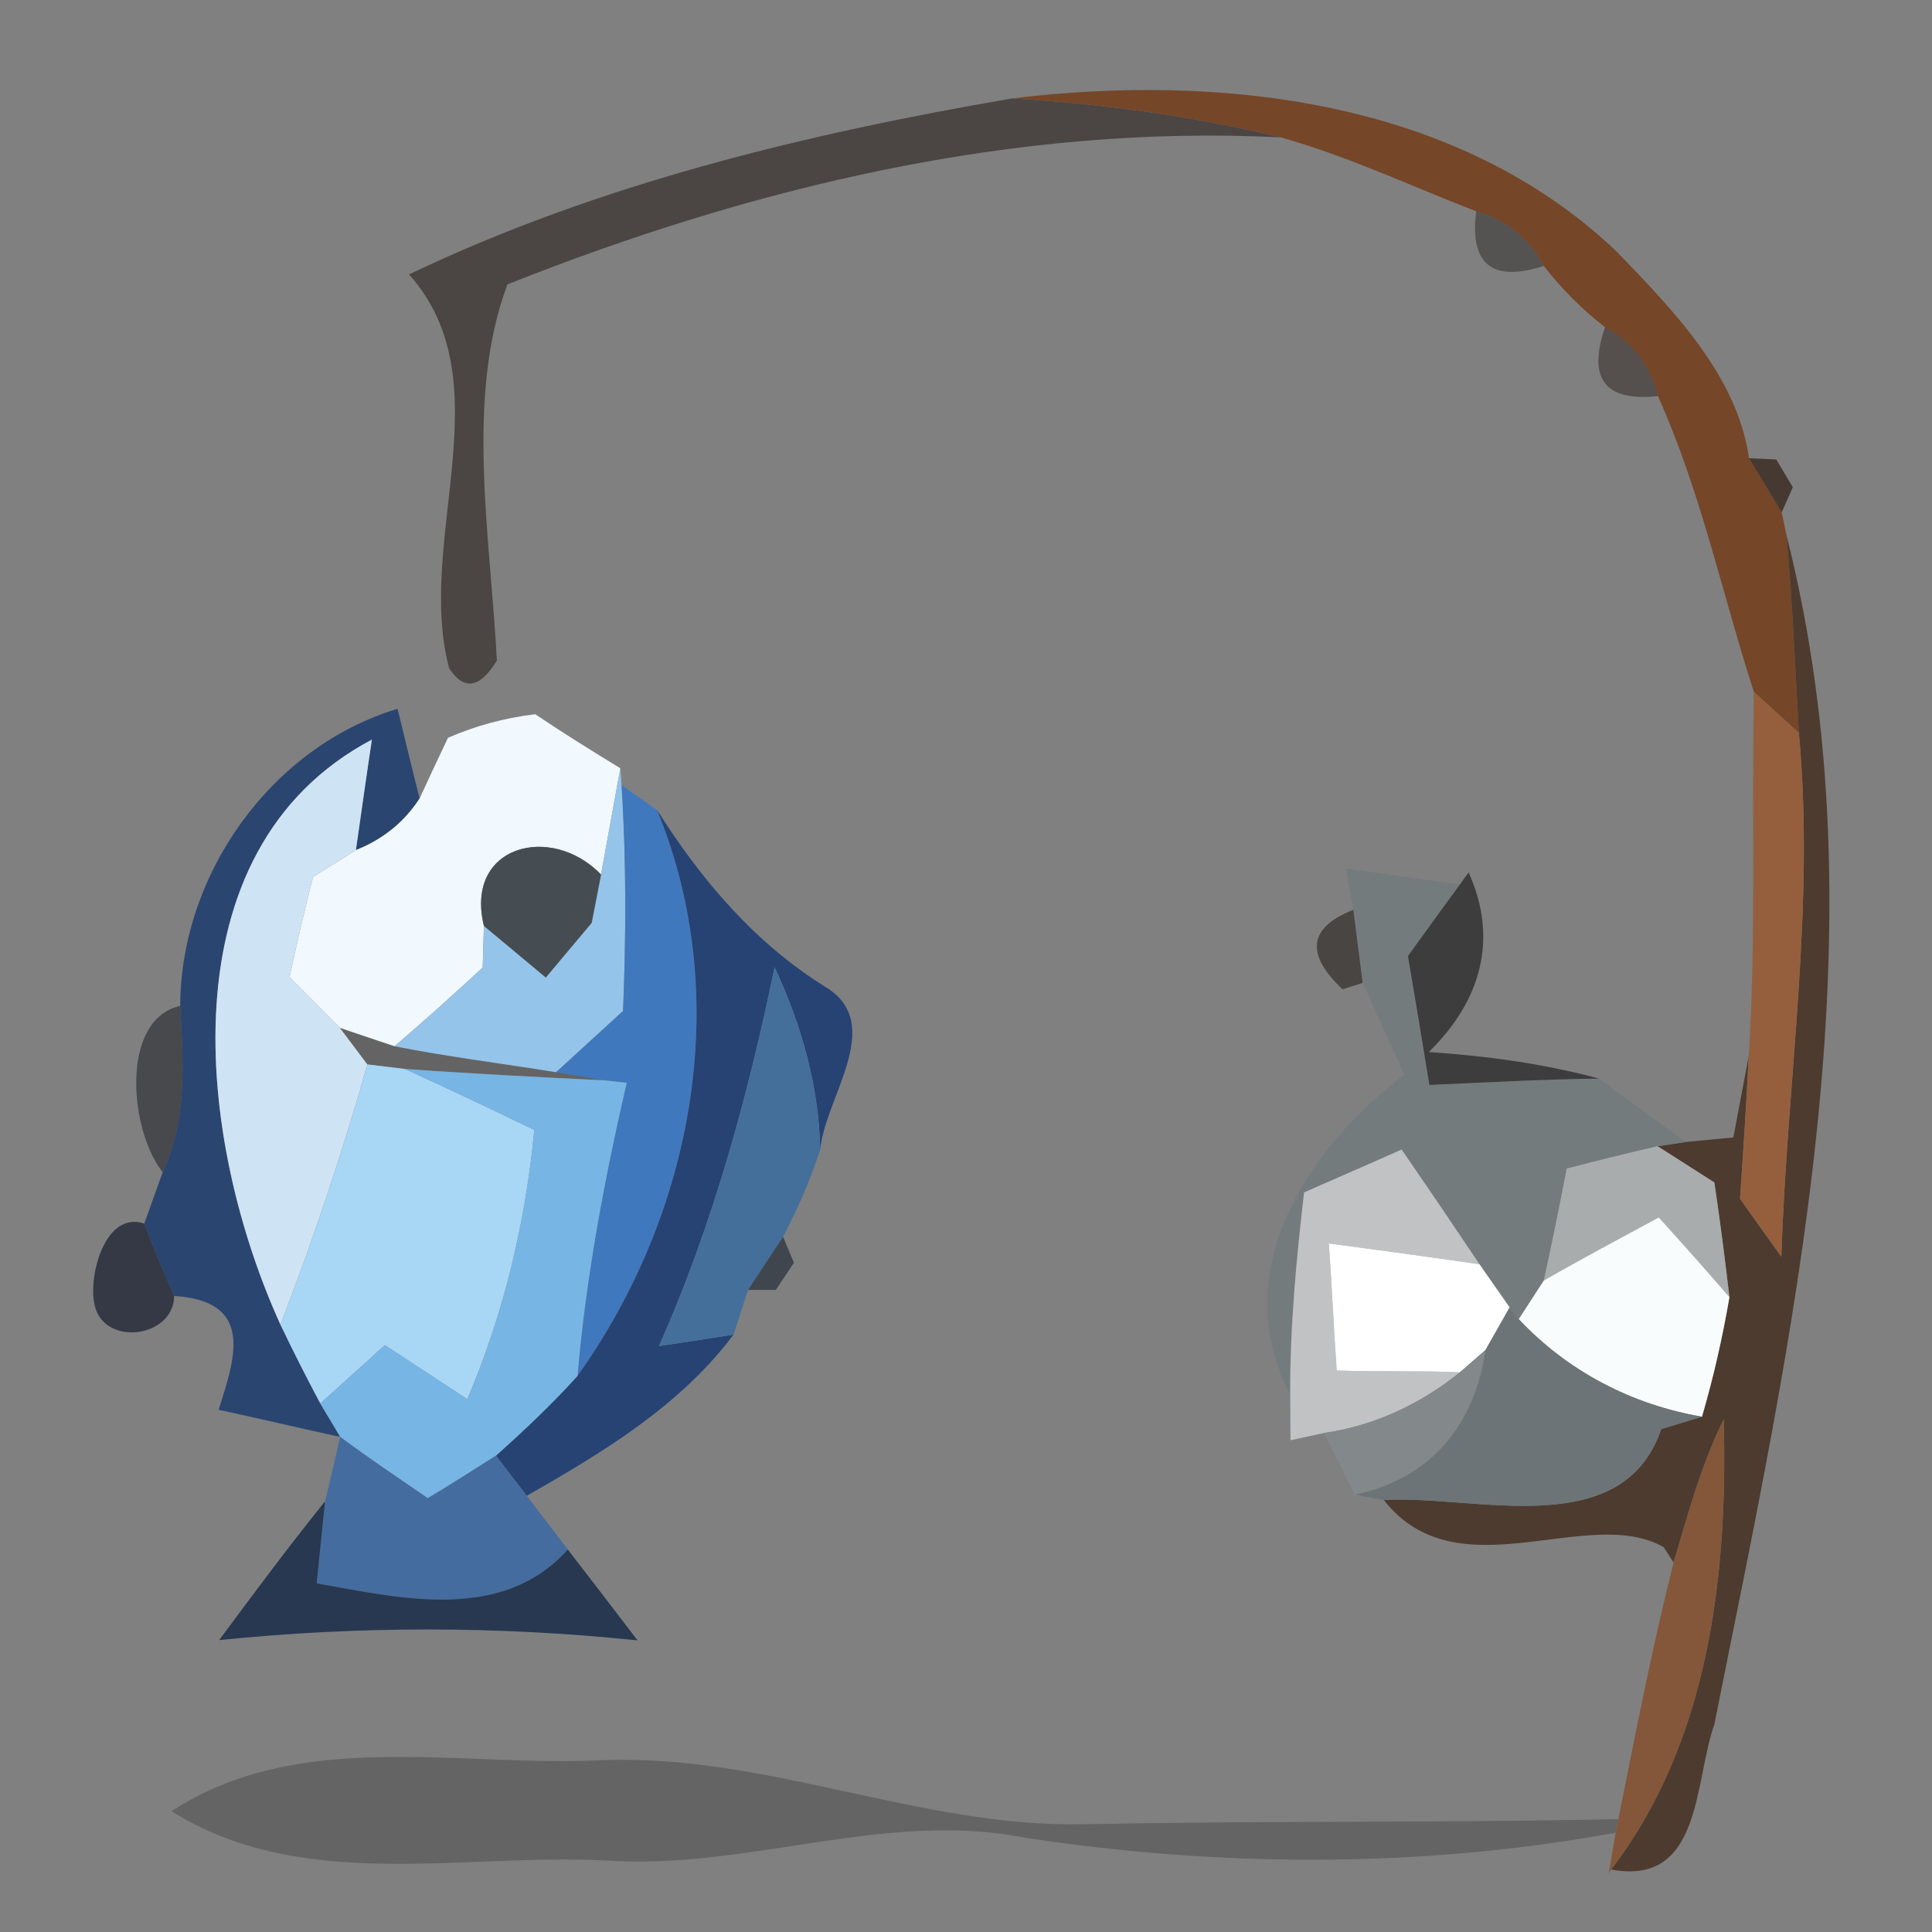 <?xml version="1.0" encoding="UTF-8" ?>
<!DOCTYPE svg PUBLIC "-//W3C//DTD SVG 1.1//EN" "http://www.w3.org/Graphics/SVG/1.1/DTD/svg11.dtd">
<svg width="64pt" height="64pt" viewBox="0 0 64 64" version="1.1" xmlns="http://www.w3.org/2000/svg">
<rect x="0" y="0" width="64" height="64" fill="#808080" stroke="none"/>
<g id="#1c110c85">
<path fill="#1c110c" opacity="0.52" d=" M 13.55 9.09 C 19.83 6.09 26.71 4.43 33.53 3.26 C 36.52 3.44 39.51 3.84 42.42 4.55 C 33.64 4.11 24.93 6.19 16.81 9.42 C 15.40 13.17 16.25 17.82 16.46 21.88 C 15.90 22.80 15.37 22.89 14.88 22.14 C 13.75 17.89 16.73 12.65 13.55 9.09 Z" />
</g>
<g id="#743f1de0">
<path fill="#743f1d" opacity="0.88" d=" M 33.53 3.26 C 40.47 2.42 48.29 3.31 53.56 8.34 C 55.42 10.27 57.54 12.43 57.94 15.18 C 58.21 15.63 58.75 16.52 59.02 16.97 L 59.18 17.73 C 59.37 19.91 59.47 22.09 59.59 24.28 L 58.10 22.92 C 57.05 19.68 56.34 16.27 54.92 13.12 C 54.67 12.11 54.09 11.35 53.17 10.84 C 52.41 10.25 51.73 9.57 51.14 8.81 C 50.65 7.89 49.90 7.28 48.90 7.00 C 46.75 6.17 44.65 5.17 42.42 4.55 C 39.51 3.84 36.52 3.44 33.53 3.26 Z" />
</g>
<g id="#0a03005c">
<path fill="#0a0300" opacity="0.36" d=" M 48.90 7.00 C 49.90 7.28 50.65 7.89 51.14 8.81 C 49.43 9.36 48.68 8.76 48.90 7.00 Z" />
</g>
<g id="#16090368">
<path fill="#160903" opacity="0.41" d=" M 53.17 10.84 C 54.09 11.35 54.67 12.11 54.92 13.12 C 53.17 13.31 52.58 12.55 53.17 10.84 Z" />
</g>
<g id="#210d039f">
<path fill="#210d03" opacity="0.62" d=" M 57.94 15.18 L 58.84 15.22 L 59.39 16.14 L 59.02 16.97 C 58.75 16.52 58.21 15.63 57.94 15.18 Z" />
</g>
<g id="#3d2516c1">
<path fill="#3d2516" opacity="0.76" d=" M 59.18 17.73 C 62.47 30.73 59.36 44.26 56.79 57.12 C 56.11 59.05 56.38 62.49 53.37 61.93 C 56.61 57.70 57.24 52.18 57.10 47.02 C 56.35 48.53 55.92 50.15 55.44 51.76 L 55.11 51.25 C 52.59 49.82 48.29 52.81 45.84 49.69 C 48.84 49.51 53.74 51.13 55.03 47.34 C 55.37 47.24 56.05 47.03 56.38 46.93 C 56.76 45.63 57.06 44.31 57.29 42.97 C 57.14 41.70 56.98 40.43 56.79 39.17 C 56.32 38.87 55.38 38.27 54.91 37.97 L 55.84 37.83 C 56.23 37.79 57.02 37.72 57.42 37.68 C 57.55 37.00 57.80 35.65 57.93 34.98 C 57.85 36.56 57.75 38.13 57.64 39.71 C 58.09 40.35 58.55 40.99 59.01 41.63 C 59.19 35.85 60.13 30.07 59.59 24.28 C 59.47 22.09 59.37 19.91 59.18 17.73 Z" />
</g>
<g id="#2a4570fe">
<path fill="#2a4570" opacity="1.00" d=" M 5.97 33.32 C 5.98 28.99 8.96 24.75 13.17 23.48 C 13.35 24.22 13.71 25.71 13.90 26.45 C 13.40 27.22 12.70 27.80 11.79 28.16 C 11.92 27.25 12.18 25.41 12.32 24.50 C 5.38 28.17 6.54 37.84 9.29 43.88 C 9.71 44.76 10.15 45.63 10.61 46.49 C 10.77 46.77 11.11 47.32 11.27 47.60 C 9.93 47.31 8.59 46.99 7.24 46.70 C 7.80 44.97 8.43 43.10 5.77 42.93 C 5.42 42.14 5.08 41.34 4.78 40.53 L 5.39 38.83 C 6.21 37.10 6.07 35.17 5.97 33.32 Z" />
</g>
<g id="#f1f8feff">
<path fill="#f1f8fe" opacity="1.00" d=" M 14.84 24.44 C 15.76 24.04 16.72 23.78 17.73 23.66 C 18.65 24.28 19.60 24.87 20.55 25.45 C 20.39 26.33 20.07 28.09 19.91 28.97 C 18.26 27.26 15.38 28.00 16.03 30.67 L 15.99 32.05 C 15.03 32.94 14.06 33.81 13.07 34.66 C 12.61 34.51 11.71 34.20 11.26 34.05 C 10.85 33.63 10.01 32.79 9.59 32.37 C 9.83 31.26 10.09 30.15 10.37 29.05 C 10.72 28.83 11.43 28.39 11.79 28.16 C 12.70 27.80 13.40 27.22 13.90 26.45 C 14.13 25.95 14.60 24.94 14.84 24.44 Z" />
</g>
<g id="#965d39ef">
<path fill="#965d39" opacity="0.94" d=" M 58.10 22.92 L 59.59 24.28 C 60.13 30.07 59.19 35.85 59.01 41.63 C 58.55 40.99 58.09 40.35 57.64 39.71 C 57.75 38.13 57.85 36.56 57.93 34.98 C 58.18 30.96 58.02 26.94 58.10 22.92 Z" />
</g>
<g id="#cee4f5ff">
<path fill="#cee4f5" opacity="1.00" d=" M 9.29 43.88 C 6.54 37.84 5.38 28.17 12.32 24.50 C 12.18 25.41 11.92 27.25 11.79 28.16 C 11.43 28.39 10.72 28.83 10.37 29.05 C 10.09 30.15 9.83 31.26 9.59 32.37 C 10.01 32.79 10.85 33.63 11.26 34.05 C 11.49 34.35 11.94 34.96 12.17 35.26 C 11.34 38.18 10.38 41.06 9.29 43.88 Z" />
</g>
<g id="#94c4e9ff">
<path fill="#94c4e9" opacity="1.00" d=" M 20.55 25.45 C 20.56 25.59 20.58 25.87 20.59 26.01 C 20.75 28.50 20.74 31.00 20.64 33.49 C 20.09 33.99 18.98 35.01 18.42 35.52 C 16.64 35.23 14.84 35.01 13.07 34.66 C 14.06 33.81 15.03 32.94 15.99 32.05 L 16.03 30.67 C 16.54 31.10 17.57 31.95 18.08 32.38 C 18.46 31.93 19.22 31.02 19.60 30.57 C 19.68 30.17 19.83 29.37 19.91 28.97 C 20.07 28.09 20.39 26.33 20.55 25.45 Z" />
</g>
<g id="#4078bdff">
<path fill="#4078bd" opacity="1.00" d=" M 20.59 26.01 L 21.77 26.84 C 24.32 33.05 22.97 40.20 19.13 45.58 C 19.41 42.30 20.02 39.07 20.76 35.87 L 20.04 35.79 C 19.64 35.72 18.83 35.59 18.42 35.52 C 18.98 35.01 20.09 33.99 20.64 33.49 C 20.74 31.00 20.75 28.50 20.59 26.01 Z" />
</g>
<g id="#203f73ef">
<path fill="#203f73" opacity="0.94" d=" M 21.77 26.84 C 23.24 29.16 25.01 31.25 27.37 32.71 C 29.35 33.94 27.33 36.35 27.17 38.09 C 27.13 35.98 26.55 33.95 25.66 32.04 C 24.77 36.34 23.61 40.58 21.83 44.59 C 22.45 44.50 23.68 44.31 24.30 44.21 C 22.52 46.58 19.97 48.11 17.45 49.55 C 17.19 49.22 16.68 48.55 16.43 48.22 C 17.37 47.38 18.29 46.51 19.13 45.58 C 22.97 40.20 24.32 33.05 21.77 26.84 Z" />
</g>
<g id="#454d52ff">
<path fill="#454d52" opacity="1.00" d=" M 16.03 30.67 C 15.38 28.00 18.26 27.26 19.91 28.97 C 19.83 29.37 19.68 30.17 19.60 30.57 C 19.22 31.02 18.46 31.93 18.08 32.38 C 17.57 31.95 16.54 31.10 16.03 30.67 Z" />
</g>
<g id="#747b7dff">
<path fill="#747b7d" opacity="1.00" d=" M 44.58 28.77 C 45.53 28.90 47.41 29.17 48.36 29.30 C 47.78 30.09 47.21 30.88 46.64 31.67 C 46.88 33.09 47.12 34.51 47.35 35.94 C 49.23 35.86 51.10 35.75 52.97 35.73 C 53.69 36.25 55.12 37.31 55.84 37.83 L 54.91 37.97 C 53.90 38.20 52.90 38.45 51.90 38.71 C 51.66 39.95 51.41 41.19 51.14 42.42 C 50.93 42.74 50.52 43.38 50.31 43.70 L 50.01 43.31 C 49.76 42.95 49.26 42.24 49.01 41.88 C 48.16 40.61 47.30 39.34 46.43 38.08 C 45.63 38.44 44.01 39.14 43.20 39.50 C 42.94 41.72 42.73 43.96 42.74 46.20 C 40.62 42.14 43.29 38.04 46.52 35.60 C 46.17 34.84 45.49 33.32 45.14 32.56 C 45.06 31.95 44.91 30.74 44.83 30.14 L 44.58 28.77 Z" />
</g>
<g id="#2c2c2dcd">
<path fill="#2c2c2d" opacity="0.80" d=" M 48.36 29.30 L 48.65 28.90 C 49.65 31.12 49.05 33.17 47.33 34.85 C 49.23 34.98 51.13 35.23 52.97 35.73 C 51.10 35.75 49.23 35.86 47.35 35.94 C 47.12 34.51 46.88 33.09 46.64 31.67 C 47.21 30.88 47.78 30.09 48.36 29.30 Z" />
</g>
<g id="#423e3ce5">
<path fill="#423e3c" opacity="0.90" d=" M 44.47 32.77 C 43.23 31.60 43.35 30.72 44.83 30.14 C 44.91 30.74 45.06 31.95 45.14 32.56 L 44.47 32.77 Z" />
</g>
<g id="#070a1276">
<path fill="#070a12" opacity="0.46" d=" M 5.39 38.83 C 4.29 37.46 3.96 33.78 5.97 33.32 C 6.07 35.17 6.21 37.10 5.39 38.83 Z" />
</g>
<g id="#446f9bfb">
<path fill="#446f9b" opacity="1.00" d=" M 25.66 32.04 C 26.55 33.95 27.13 35.98 27.17 38.09 C 26.84 39.08 26.43 40.05 25.94 40.97 C 25.65 41.41 25.07 42.29 24.78 42.73 C 24.66 43.10 24.42 43.84 24.30 44.21 C 23.68 44.31 22.45 44.50 21.83 44.59 C 23.61 40.58 24.77 36.34 25.66 32.04 Z" />
</g>
<g id="#01000037">
<path fill="#010000" opacity="0.22" d=" M 11.26 34.05 C 11.71 34.20 12.61 34.51 13.07 34.66 C 14.84 35.01 16.64 35.23 18.42 35.52 C 18.83 35.59 19.64 35.72 20.04 35.79 C 17.83 35.68 15.62 35.57 13.41 35.41 C 13.10 35.37 12.48 35.30 12.17 35.26 C 11.94 34.96 11.49 34.35 11.26 34.05 Z" />
<path fill="#010000" opacity="0.22" d=" M 5.68 60.00 C 9.90 57.24 15.20 58.54 19.94 58.31 C 25.40 58.09 30.51 60.56 35.96 60.43 C 41.84 60.31 47.73 60.39 53.61 60.26 L 53.52 60.71 C 47.09 61.89 40.43 61.86 33.97 60.88 C 29.32 59.95 24.75 61.96 20.06 61.63 C 15.28 61.39 9.99 62.70 5.68 60.00 Z" />
</g>
<g id="#a8d6f5ff">
<path fill="#a8d6f5" opacity="1.00" d=" M 12.17 35.26 C 12.48 35.30 13.10 35.37 13.41 35.41 C 14.84 36.06 16.27 36.74 17.70 37.43 C 17.41 40.50 16.69 43.51 15.48 46.35 C 14.57 45.75 13.66 45.16 12.75 44.56 C 12.03 45.21 11.32 45.85 10.61 46.49 C 10.15 45.63 9.71 44.76 9.29 43.88 C 10.38 41.06 11.34 38.18 12.17 35.26 Z" />
</g>
<g id="#77b5e4ff">
<path fill="#77b5e4" opacity="1.00" d=" M 13.41 35.41 C 15.62 35.57 17.83 35.68 20.04 35.79 L 20.76 35.87 C 20.02 39.07 19.41 42.30 19.13 45.58 C 18.29 46.51 17.37 47.38 16.43 48.22 C 15.68 48.69 14.93 49.18 14.17 49.63 C 13.20 48.96 12.22 48.31 11.27 47.60 C 11.11 47.32 10.77 46.77 10.61 46.49 C 11.32 45.85 12.03 45.21 12.75 44.56 C 13.66 45.16 14.57 45.75 15.48 46.35 C 16.69 43.51 17.41 40.50 17.70 37.43 C 16.27 36.74 14.84 36.06 13.41 35.41 Z" />
</g>
<g id="#a9acadff">
<path fill="#a9acad" opacity="1.00" d=" M 51.90 38.71 C 52.90 38.45 53.90 38.20 54.91 37.97 C 55.38 38.27 56.32 38.87 56.79 39.17 C 56.98 40.43 57.14 41.70 57.29 42.97 C 56.52 42.08 55.74 41.20 54.95 40.33 C 53.67 41.02 52.39 41.70 51.14 42.42 C 51.41 41.19 51.66 39.95 51.90 38.71 Z" />
</g>
<g id="#c0c2c3ff">
<path fill="#c0c2c3" opacity="1.00" d=" M 43.20 39.50 C 44.01 39.14 45.63 38.44 46.43 38.08 C 47.30 39.34 48.16 40.61 49.01 41.88 C 47.35 41.64 45.68 41.41 44.02 41.19 C 44.12 42.59 44.18 44.00 44.28 45.40 C 45.64 45.45 47.00 45.40 48.36 45.46 C 47.06 46.51 45.53 47.23 43.86 47.47 L 42.75 47.71 L 42.74 46.20 C 42.73 43.96 42.94 41.72 43.20 39.50 Z" />
</g>
<g id="#0f1729aa">
<path fill="#0f1729" opacity="0.67" d=" M 3.12 43.16 C 2.94 42.21 3.49 40.11 4.78 40.53 C 5.08 41.34 5.42 42.14 5.77 42.93 C 5.75 44.35 3.36 44.63 3.12 43.16 Z" />
</g>
<g id="#101a288e">
<path fill="#101a28" opacity="0.56" d=" M 24.78 42.73 C 25.07 42.29 25.65 41.41 25.94 40.97 L 26.30 41.83 L 25.70 42.73 L 24.78 42.73 Z" />
</g>
<g id="#ffffffff">
<path fill="#ffffff" opacity="1.00" d=" M 44.02 41.19 C 45.68 41.41 47.35 41.64 49.01 41.88 C 49.26 42.24 49.76 42.95 50.01 43.31 C 49.81 43.66 49.41 44.37 49.21 44.72 L 48.36 45.46 C 47.00 45.40 45.64 45.45 44.28 45.40 C 44.18 44.00 44.12 42.59 44.02 41.19 Z" />
</g>
<g id="#f9fcfdff">
<path fill="#f9fcfd" opacity="1.00" d=" M 51.14 42.42 C 52.39 41.70 53.67 41.02 54.95 40.33 C 55.74 41.20 56.52 42.08 57.29 42.97 C 57.06 44.31 56.76 45.63 56.38 46.93 C 54.05 46.53 51.94 45.43 50.31 43.70 C 50.52 43.38 50.93 42.74 51.14 42.42 Z" />
</g>
<g id="#6d7477ff">
<path fill="#6d7477" opacity="1.00" d=" M 49.21 44.72 C 49.41 44.37 49.81 43.66 50.01 43.31 L 50.31 43.70 C 51.94 45.43 54.05 46.53 56.38 46.93 C 56.05 47.03 55.37 47.24 55.03 47.34 C 53.74 51.13 48.84 49.51 45.84 49.69 C 45.60 49.65 45.12 49.56 44.88 49.51 C 47.41 48.97 48.83 47.22 49.21 44.72 Z" />
</g>
<g id="#83888afc">
<path fill="#83888a" opacity="1.00" d=" M 48.36 45.46 L 49.21 44.72 C 48.83 47.22 47.41 48.97 44.88 49.51 C 44.63 49.00 44.12 47.98 43.86 47.47 C 45.53 47.23 47.06 46.51 48.36 45.46 Z" />
</g>
<g id="#446c9fff">
<path fill="#446c9f" opacity="1.00" d=" M 11.27 47.60 C 12.22 48.31 13.20 48.96 14.17 49.63 C 14.93 49.18 15.68 48.69 16.43 48.22 C 16.68 48.55 17.19 49.22 17.45 49.55 L 18.81 51.33 C 16.63 53.75 13.30 52.95 10.49 52.45 C 10.56 51.77 10.70 50.41 10.77 49.73 C 10.90 49.20 11.15 48.13 11.27 47.60 Z" />
</g>
<g id="#855231e0">
<path fill="#855231" opacity="0.88" d=" M 55.44 51.76 C 55.92 50.15 56.35 48.53 57.10 47.02 C 57.24 52.18 56.61 57.70 53.37 61.93 L 53.29 62.06 L 53.52 60.71 L 53.61 60.26 C 54.18 57.42 54.73 54.57 55.44 51.76 Z" />
</g>
<g id="#1e304ce4">
<path fill="#1e304c" opacity="0.89" d=" M 7.26 54.33 C 8.41 52.78 9.56 51.23 10.77 49.73 C 10.70 50.41 10.56 51.77 10.49 52.45 C 13.30 52.95 16.63 53.75 18.81 51.33 C 19.58 52.33 20.35 53.33 21.12 54.34 C 16.51 53.86 11.87 53.86 7.26 54.33 Z" />
</g>
</svg>
